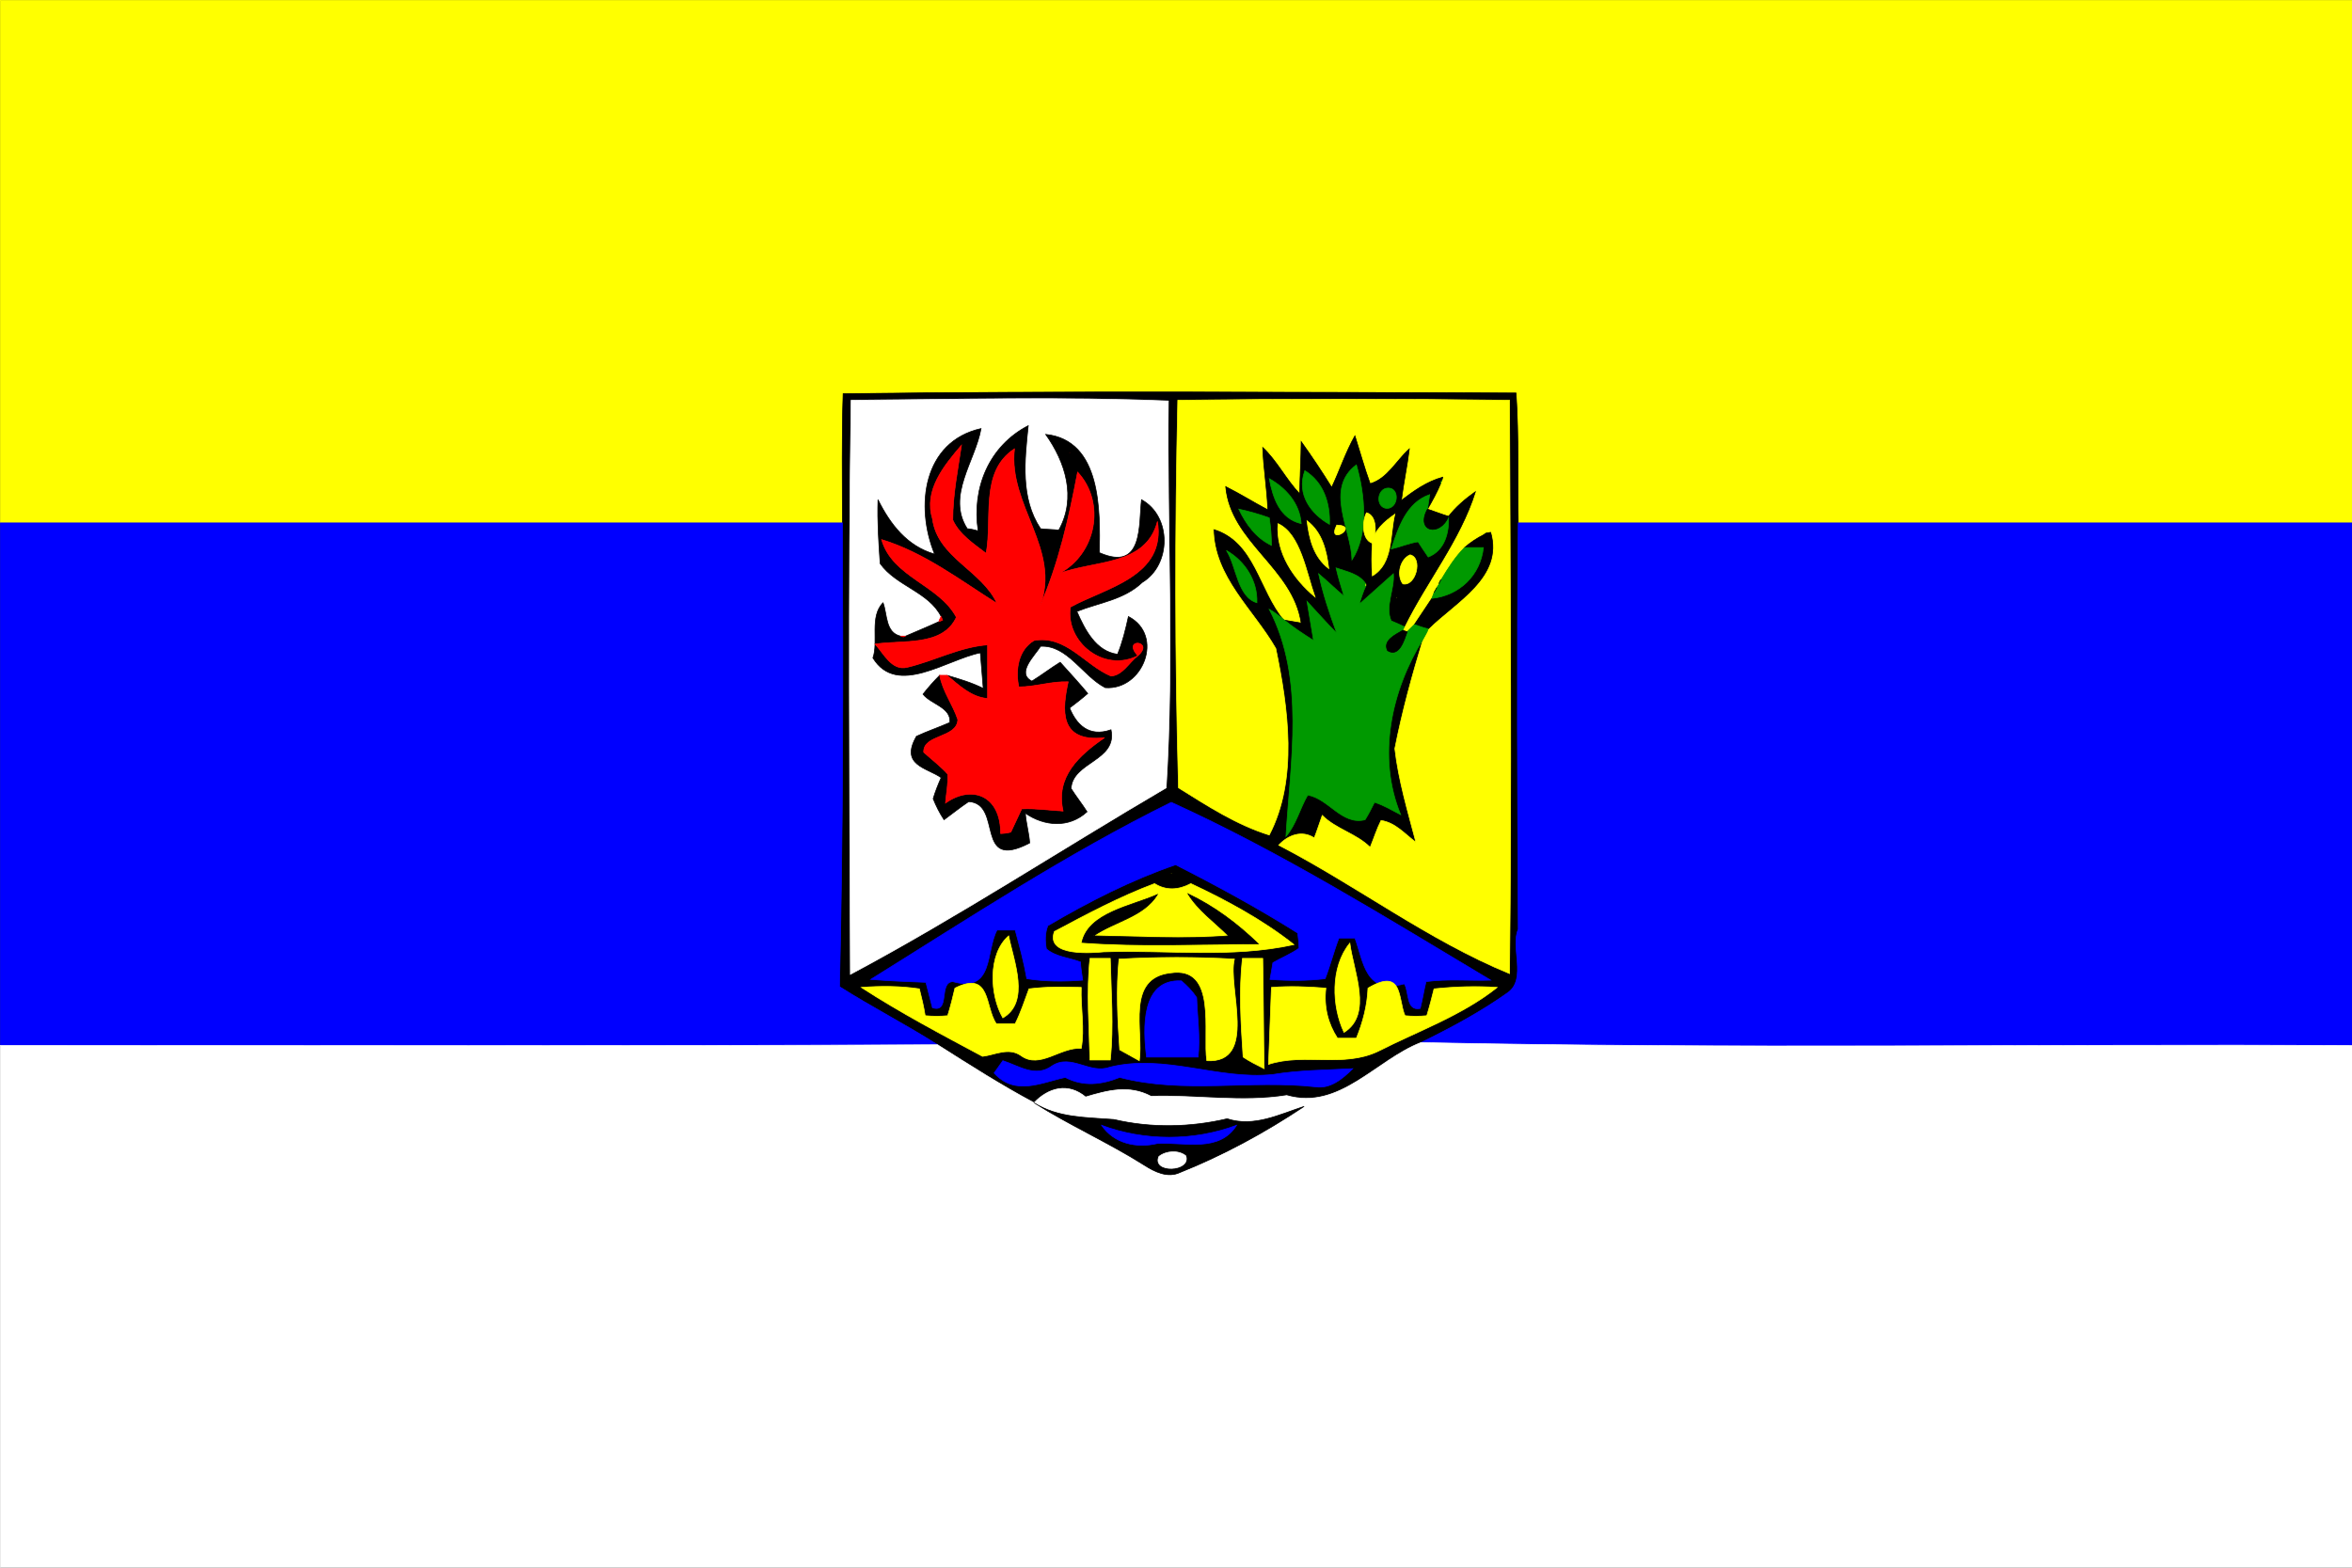 <?xml version="1.0" encoding="UTF-8" standalone="no"?>
<svg
   xmlns:dc="http://purl.org/dc/elements/1.1/"
   xmlns:cc="http://creativecommons.org/ns#"
   xmlns:rdf="http://www.w3.org/1999/02/22-rdf-syntax-ns#"
   xmlns:svg="http://www.w3.org/2000/svg"
   xmlns="http://www.w3.org/2000/svg"
   xmlns:sodipodi="http://sodipodi.sourceforge.net/DTD/sodipodi-0.dtd"
   xmlns:inkscape="http://www.inkscape.org/namespaces/inkscape"
   width="900"
   height="600"
   viewBox="0 0 324 216"
   version="1.0"
   id="svg2"
   sodipodi:version="0.32"
   inkscape:version="0.46"
   sodipodi:docname="Flag_of_Essaouira_province.svg"
   inkscape:output_extension="org.inkscape.output.svg.inkscape">
  <rect x="0" y="0" width="324" height="216" fill="#333333" stroke="none"/>
  <defs
     id="defs113" />
  <sodipodi:namedview
     inkscape:window-height="480"
     inkscape:window-width="640"
     inkscape:pageshadow="2"
     inkscape:pageopacity="0.0"
     guidetolerance="10.0"
     gridtolerance="10.0"
     objecttolerance="10.0"
     borderopacity="1.0"
     bordercolor="#666666"
     pagecolor="#ffffff"
     id="base"
     showgrid="false" />
  <g
     id="g2490"
     transform="matrix(1,0,0,1,4.6858052e-2,4.6842748e-2)">
    <path
       id="path4"
       d="M 0,0 L 324,0 L 324,72 C 285.7,72 247.4,72 209.1,72 C 209,66 209.2,60.1 208.8,54.1 C 178,54 147,53.8 116.1,54.2 C 115.9,60.1 116,66.1 116,72 C 77.3,72 38.7,72 0,72 L 0,0 z"
       style="fill:#ffff00;stroke:#ffff00;stroke-width:0.094" />
    <path
       id="path6"
       d="M 116.1,54.2 C 147,53.8 178,54 208.8,54.1 C 209.2,60.1 209,66 209.1,72 C 208.9,90.7 209,109.4 209.1,128 C 208,130.4 210.3,134.8 207.7,136.7 C 203.9,139.4 199.8,141.6 195.7,143.6 C 189.5,146 184.5,153 177.2,150.9 C 171,151.9 164.7,150.8 158.5,151 C 155.5,149.4 152.5,150.2 149.5,151.1 C 147.1,149.1 144.4,149.8 142.4,151.9 C 137.9,149.5 133.5,146.7 129.1,143.9 C 124.7,141.1 120,138.7 115.6,135.9 C 116.1,114.6 116.1,93.3 116,72 C 116,66.1 115.9,60.1 116.1,54.2 z"
       style="fill:#000000;stroke:#000000;stroke-width:0.094" />
    <path
       id="path8"
       d="M 117.2,55.1 C 131.7,55 146.3,54.6 160.9,55.2 C 160.7,72.9 161.7,90.8 160.6,108.5 C 146.1,117 131.9,126.3 117.1,134.2 C 117,107.8 116.8,81.4 117.2,55.1 z"
       style="fill:#ffffff;stroke:#ffffff;stroke-width:0.094" />
    <path
       id="path10"
       d="M 162.2,55.1 C 177.4,54.9 192.7,54.9 207.9,55.1 C 208,81.4 208.2,107.8 207.9,134.1 C 196.7,129.5 186.9,122 176.1,116.4 C 177.4,115 179.3,114.3 181,115.4 C 181.4,114.4 181.7,113.4 182.1,112.3 C 184,114.2 186.8,114.8 188.7,116.7 C 189.2,115.5 189.6,114.2 190.2,113 C 192.2,113.3 193.5,114.9 195,116 C 193.9,111.8 192.6,107.5 192.1,103.1 C 193.1,98 194.5,92.9 196,88 C 196.2,87.6 196.6,87 196.7,86.6 C 200.4,82.9 207.1,79.5 205.3,73.3 L 204.7,73.4 C 204.6,73.5 204.5,73.5 204.4,73.6 C 203.4,74.1 202.5,74.7 201.7,75.4 C 200.4,76.7 199.4,78.3 198.5,79.8 C 198.4,79.9 198.2,80.2 198.2,80.4 L 197.9,80.9 C 197.8,81.1 197.6,81.4 197.5,81.6 L 197.2,82.4 C 196.4,83.6 195.6,84.8 194.8,86 C 194.5,86.3 194,86.8 193.8,87 L 193.2,86.8 L 193.4,86.3 C 196.5,80 201.1,74.4 203.2,67.7 C 201.8,68.7 200.5,69.8 199.5,71.1 C 198.5,70.8 197.5,70.4 196.6,70.1 C 197.3,68.9 197.9,67.8 198.4,66.6 C 198.4,66.5 198.5,66.2 198.6,66.1 L 198.7,65.7 C 196.5,66.3 194.7,67.6 193,68.9 C 193.3,66.5 193.8,64.2 194.1,61.8 C 192.3,63.4 191.1,65.9 188.7,66.6 C 187.9,64.4 187.3,62.2 186.6,60 C 185.3,62.3 184.5,64.8 183.4,67.1 C 182.1,65 180.7,62.9 179.2,60.8 C 179.2,62.6 179,66.2 179,68 C 177.1,66 175.9,63.5 173.9,61.6 C 174,64.5 174.5,67.3 174.6,70.2 C 172.7,69.2 170.8,68 168.8,67 C 169.5,74.7 178.1,78.2 179.2,85.8 C 178.6,85.7 177.5,85.5 176.9,85.4 C 173.4,81.3 172.9,74.5 167.1,72.8 C 167.2,79.5 172.6,83.9 175.7,89.3 C 177.4,97.5 178.8,107.3 174.8,115 C 170.3,113.6 166.3,111 162.3,108.5 C 161.8,90.7 161.8,72.9 162.2,55.1 z"
       style="fill:#ffff00;stroke:#ffff00;stroke-width:0.094" />
    <path
       id="path12"
       d="M 128.7,76.3 C 126,69.7 127.1,60.8 135.1,59 C 134.3,63.5 130.3,68.3 133.2,72.8 C 133.6,72.8 134.3,73 134.7,73.1 C 133.8,67.2 136.2,61.4 141.6,58.6 C 141.1,63.4 140.5,68.6 143.3,72.8 C 144,72.9 145.2,72.9 145.8,73 C 148.3,68.5 146.7,63.6 144,59.8 C 151.7,60.6 151.5,70.4 151.4,76.1 C 157.5,78.8 156.8,72.2 157.2,68.8 C 161.4,71.1 161.3,77.8 157.3,80.2 C 154.8,82.6 151.3,83 148.3,84.2 C 149.4,86.7 150.9,89.7 153.9,90.1 C 154.6,88.4 155,86.7 155.4,84.9 C 160.4,87.5 157.4,95.1 152.2,94.7 C 149.1,93.1 147,88.8 143.3,89 C 142.5,90.3 139.9,92.7 142.1,93.8 C 143.4,93 144.7,92 146,91.2 C 147,92.3 148.9,94.4 149.8,95.5 C 149,96.2 148.1,96.9 147.3,97.5 C 148.2,99.7 149.9,101.6 153,100.5 C 153.9,104.8 147.7,104.9 147.5,108.6 C 148.2,109.7 149,110.7 149.7,111.8 C 147.2,114.1 143.8,113.8 141.2,112 C 141.3,113.4 141.7,114.7 141.8,116.1 C 134.1,120.1 138.2,110.7 133.4,110.4 C 132.2,111.2 131.1,112.1 130,112.9 C 129.4,112 128.9,111 128.5,110 C 128.8,109 129.2,108 129.6,107.1 C 127.6,105.7 123.9,105.4 126.2,101.4 C 127.7,100.7 129.2,100.2 130.8,99.5 C 131,97.4 128.2,97 127.1,95.6 C 127.8,94.7 128.6,93.8 129.4,93 C 129.8,95.2 131.2,97 131.9,99.1 C 131.8,101.7 127.1,101.1 127.2,103.6 C 128.3,104.6 129.5,105.5 130.5,106.6 C 130.6,108 130.3,109.3 130.2,110.6 C 133.7,108.1 137.8,109.4 137.8,114.8 C 138.2,114.8 138.9,114.7 139.2,114.6 C 139.7,113.5 140.2,112.5 140.7,111.4 C 142.6,111.3 144.5,111.6 146.4,111.7 C 145.3,107 148.6,104 152.1,101.6 C 145.7,102.3 146.3,97.6 147.1,93.9 C 144.8,93.8 142.6,94.6 140.3,94.6 C 139.8,92.3 140.2,89.5 142.4,88.2 C 146.8,87.4 149.4,91.6 153,93.1 C 154.6,93 155.5,91.2 156.7,90.3 C 159.1,88.2 154.4,87.8 156.7,90.3 C 152,92.7 146.7,88.4 147.4,83.6 C 152.3,80.9 160.6,79.4 159.4,71.8 C 157.8,78 150.7,77.1 145.8,79 C 151,76.3 152.3,69.2 148.4,65 C 147.2,71.3 145.8,77.6 143.2,83.5 C 146.2,75.7 138.8,69.6 139.7,61.8 C 134.9,64.9 136.7,71.4 135.8,76.2 C 134.1,74.9 132.1,73.6 131.2,71.6 C 131.2,68.1 131.9,64.7 132.4,61.3 C 130,64.1 127.2,67.5 128.4,71.4 C 129.1,76.8 135.2,78.5 137.3,83.1 C 132.2,79.9 127.3,76.1 121.4,74.3 C 122.9,79.5 129.3,80.5 131.7,85 C 129.8,89.1 124.2,88.1 120.5,88.7 C 121.7,90 122.8,92.4 124.9,91.9 C 128.7,91 132.1,89.1 136,88.8 C 136,90.7 136,94.4 136,96.2 C 133.7,96 132.1,94.4 130.4,93 C 132.1,93.5 133.8,94 135.4,94.8 L 135,89.9 C 130.4,90.8 123.5,96 120.2,90.6 C 121,88.4 119.7,84.9 121.6,83 C 122.2,84.6 121.9,87.1 124,87.6 L 124.4,87.7 L 124.7,87.6 C 126.3,86.9 127.8,86.3 129.3,85.6 L 129.8,85.4 L 129.6,84.9 C 127.9,81.5 123.4,80.7 121.2,77.6 C 121,74.7 120.8,71.8 120.9,68.8 C 122.6,72.2 124.9,75.2 128.7,76.3 z"
       style="fill:#000000;stroke:#000000;stroke-width:0.094" />
    <path
       id="path14"
       d="M 183.4,67.1 C 184.5,64.8 185.3,62.3 186.6,60 C 187.3,62.2 187.9,64.4 188.7,66.6 C 191.1,65.9 192.3,63.4 194.1,61.8 C 193.8,64.2 193.3,66.5 193,68.9 C 194.7,67.6 196.5,66.3 198.7,65.7 L 198.6,66.1 C 198.5,66.2 198.4,66.5 198.4,66.6 C 197.9,67.8 197.3,68.9 196.6,70.1 C 196.7,69.6 196.8,68.6 196.9,68.1 C 193.7,69.2 192.6,72.6 191.6,75.6 C 192.9,75.3 194,74.8 195.3,74.6 C 195.6,75.1 196.3,76.1 196.7,76.7 C 199,75.8 199.6,73.3 199.5,71.1 C 200.5,69.8 201.8,68.7 203.2,67.7 C 201.1,74.4 196.5,80 193.4,86.3 C 193,86.1 192.1,85.7 191.6,85.5 C 190.7,83.5 192.1,81.1 191.9,79 C 190.3,80.4 188.8,81.8 187.2,83.2 C 187.4,82.5 187.8,81.3 188.1,80.7 C 188.1,80.6 188.1,80.4 188.1,80.4 C 187.2,79 185.4,78.7 184,78.2 C 184.3,79.5 184.7,80.8 185.1,82.1 C 183.9,81.1 182.8,80 181.6,79 C 182.2,81.8 183.1,84.5 184.1,87.2 C 182.7,85.8 181.4,84.3 180,82.8 C 180.3,84.6 180.6,86.4 180.9,88.2 C 179.5,87.3 178.1,86.4 176.9,85.4 C 177.5,85.5 178.6,85.7 179.2,85.8 C 178.1,78.2 169.5,74.7 168.8,67 C 170.8,68 172.7,69.2 174.6,70.2 C 174.5,67.3 174,64.5 173.9,61.6 C 175.9,63.5 177.1,66 179,68 C 179,66.2 179.2,62.6 179.2,60.8 C 180.7,62.9 182.1,65 183.4,67.1 z"
       style="fill:#000000;stroke:#000000;stroke-width:0.094" />
    <path
       id="path16"
       d="M 128.4,71.4 C 127.2,67.5 130,64.1 132.4,61.3 C 131.9,64.7 131.2,68.1 131.2,71.6 C 132.1,73.6 134.1,74.9 135.8,76.2 C 136.7,71.4 134.9,64.9 139.7,61.8 C 138.8,69.6 146.2,75.7 143.2,83.5 C 145.8,77.6 147.2,71.3 148.4,65 C 152.3,69.2 151,76.3 145.8,79 C 150.7,77.1 157.8,78 159.4,71.8 C 160.6,79.4 152.3,80.9 147.4,83.6 C 146.7,88.4 152,92.7 156.7,90.3 C 155.5,91.2 154.6,93 153,93.1 C 149.4,91.6 146.8,87.4 142.4,88.2 C 140.2,89.5 139.8,92.3 140.3,94.6 C 142.6,94.6 144.8,93.8 147.1,93.9 C 146.3,97.6 145.7,102.3 152.1,101.6 C 148.6,104 145.3,107 146.4,111.7 C 144.5,111.6 142.6,111.3 140.7,111.4 C 140.2,112.5 139.7,113.5 139.2,114.6 C 138.9,114.7 138.2,114.8 137.8,114.8 C 137.8,109.4 133.7,108.1 130.2,110.6 C 130.3,109.3 130.6,108 130.5,106.6 C 129.5,105.5 128.3,104.6 127.2,103.6 C 127.1,101.1 131.8,101.7 131.9,99.1 C 131.2,97 129.8,95.2 129.4,93 L 130.4,93 C 132.1,94.4 133.7,96 136,96.2 C 136,94.4 136,90.7 136,88.8 C 132.1,89.1 128.7,91 124.9,91.9 C 122.8,92.4 121.7,90 120.5,88.7 C 124.2,88.1 129.8,89.1 131.7,85 C 129.3,80.5 122.9,79.5 121.4,74.3 C 127.3,76.1 132.2,79.9 137.3,83.1 C 135.2,78.5 129.1,76.8 128.4,71.4 z"
       style="fill:#ff0000;stroke:#ff0000;stroke-width:0.094" />
    <path
       id="path18"
       d="M 147.3,62.3 C 147.8,62.8 147.8,62.8 147.3,62.3 z"
       style="fill:#ff0000;stroke:#ff0000;stroke-width:0.094" />
    <path
       id="path20"
       d="M 186.2,77.1 C 186.1,72.9 182.4,67.3 186.8,64 C 188,68.1 188.5,73.6 186.2,77.1 z"
       style="fill:#009900;stroke:#009900;stroke-width:0.094" />
    <path
       id="path22"
       d="M 179.7,64.8 C 182.3,66.4 183.2,69.3 183.1,72.2 C 180.6,70.8 178.5,68.1 179.7,64.8 z"
       style="fill:#009900;stroke:#009900;stroke-width:0.094" />
    <path
       id="path24"
       d="M 174.8,65.9 C 177.1,67.2 179,69.3 179.2,72.1 C 176.2,71.4 175.3,68.5 174.8,65.9 z"
       style="fill:#009900;stroke:#009900;stroke-width:0.094" />
    <path
       id="path26"
       d="M 198.4,66.6 C 198.4,66.5 198.5,66.2 198.6,66.1 C 198.5,66.2 198.4,66.5 198.4,66.6 z"
       style="fill:#009900;stroke:#009900;stroke-width:0.094" />
    <path
       id="path28"
       d="M 191.2,67.2 C 192.8,67.2 192.6,70 191,70 C 189.4,69.9 189.6,67.2 191.2,67.2 z"
       style="fill:#009900;stroke:#009900;stroke-width:0.094" />
    <path
       id="path30"
       d="M 191.6,75.6 C 192.6,72.6 193.7,69.2 196.9,68.1 C 196.8,68.6 196.7,69.6 196.6,70.1 C 194.9,73.2 198.3,74 199.5,71.1 C 199.6,73.3 199,75.8 196.7,76.7 C 196.3,76.1 195.6,75.1 195.3,74.6 C 194,74.8 192.9,75.3 191.6,75.6 z"
       style="fill:#009900;stroke:#009900;stroke-width:0.094" />
    <path
       id="path32"
       d="M 170.6,70.1 C 172,70.4 173.4,70.8 174.8,71.3 C 175,72.6 175.1,73.8 175.1,75.1 C 173,74.1 171.6,72.2 170.6,70.1 z"
       style="fill:#009900;stroke:#009900;stroke-width:0.094" />
    <path
       id="path34"
       d="M 188.2,70.6 C 189.7,71 189.6,73.6 189,74.8 C 187.5,74.3 187.6,71.7 188.2,70.6 z"
       style="fill:#ffff00;stroke:#ffff00;stroke-width:0.094" />
    <path
       id="path36"
       d="M 199.5,71.1 C 198.3,74 194.9,73.2 196.6,70.1 C 197.5,70.4 198.5,70.8 199.5,71.1 z"
       style="fill:#000000;stroke:#000000;stroke-width:0.094" />
    <path
       id="path38"
       d="M 189,74.8 C 189.2,73 190.7,71.8 192.1,70.8 C 191.4,73.7 191.9,77.6 189,79.3 C 188.9,77.8 188.9,76.3 189,74.8 z"
       style="fill:#ffff00;stroke:#ffff00;stroke-width:0.094" />
    <path
       id="path40"
       d="M 0,72 C 38.7,72 77.3,72 116,72 C 116.1,93.3 116.1,114.6 115.6,135.9 C 120,138.7 124.7,141.1 129.1,143.9 C 86.1,144.1 43,144 0,144 L 0,72 z"
       style="fill:#0000ff;stroke:#0000ff;stroke-width:0.094" />
    <path
       id="path42"
       d="M 176,72.1 C 179.1,73.5 179.9,78.8 181.1,82.2 C 178.1,79.7 175.7,76.1 176,72.1 z"
       style="fill:#ffff00;stroke:#ffff00;stroke-width:0.094" />
    <path
       id="path44"
       d="M 180,71.7 C 182.1,73.3 182.7,75.8 183,78.3 C 180.9,76.7 180.3,74.2 180,71.7 z"
       style="fill:#ffff00;stroke:#ffff00;stroke-width:0.094" />
    <path
       id="path46"
       d="M 184.1,72.3 C 187.4,72.4 182.6,75.3 184.1,72.3 z"
       style="fill:#ffff00;stroke:#ffff00;stroke-width:0.094" />
    <path
       id="path48"
       d="M 209.1,72 C 247.4,72 285.7,72 324,72 L 324,144 C 281.2,143.8 238.4,144.5 195.7,143.6 C 199.8,141.6 203.9,139.4 207.7,136.7 C 210.3,134.8 208,130.4 209.1,128 C 209,109.4 208.9,90.7 209.1,72 z"
       style="fill:#0000ff;stroke:#0000ff;stroke-width:0.094" />
    <path
       id="path50"
       d="M 204.4,73.6 C 204.5,73.5 204.6,73.5 204.7,73.4 C 204.6,73.5 204.5,73.5 204.4,73.6 z"
       style="fill:#009900;stroke:#009900;stroke-width:0.094" />
    <path
       id="path52"
       d="M 204.7,73.4 L 205.3,73.3 C 207.1,79.5 200.4,82.9 196.7,86.6 C 196.2,86.5 195.3,86.2 194.8,86 C 195.6,84.8 196.4,83.6 197.2,82.4 C 201,82 203.9,79.2 204.3,75.4 C 203.7,75.4 202.4,75.4 201.7,75.4 C 202.5,74.7 203.4,74.1 204.4,73.6 C 204.5,73.5 204.6,73.5 204.7,73.4 z"
       style="fill:#000000;stroke:#000000;stroke-width:0.094" />
    <path
       id="path54"
       d="M 201.7,75.4 C 202.4,75.4 203.7,75.4 204.3,75.4 C 203.9,79.2 201,82 197.2,82.4 L 197.5,81.6 C 197.6,81.4 197.8,81.1 197.9,80.9 L 198.2,80.4 C 198.2,80.2 198.4,79.9 198.5,79.8 C 199.4,78.3 200.4,76.7 201.7,75.4 z"
       style="fill:#009900;stroke:#009900;stroke-width:0.094" />
    <path
       id="path56"
       d="M 168.9,75.8 C 171.5,77.3 173.2,80 173.1,83 C 170.4,82.2 170.3,78 168.9,75.8 z"
       style="fill:#009900;stroke:#009900;stroke-width:0.094" />
    <path
       id="path58"
       d="M 194.2,76.4 C 196,76.8 195,80.8 193.2,80.4 C 192.3,79.2 192.8,77 194.2,76.4 z"
       style="fill:#ffff00;stroke:#ffff00;stroke-width:0.094" />
    <path
       id="path60"
       d="M 184,78.2 C 185.4,78.7 187.2,79 188.1,80.4 L 188.1,80.7 C 187.8,81.3 187.4,82.5 187.2,83.2 C 188.8,81.8 190.3,80.4 191.9,79 C 192.1,81.1 190.7,83.5 191.6,85.5 C 192.1,85.7 193,86.1 193.4,86.3 L 193.2,86.8 C 192.2,87.4 190.4,88.2 191.1,89.6 C 192.7,90.6 193.4,88.1 193.8,87 C 194,86.8 194.5,86.3 194.8,86 C 195.3,86.2 196.2,86.5 196.7,86.6 C 196.6,87 196.2,87.6 196,88 C 191.6,95.1 189.6,104.2 192.9,112.2 C 191.7,111.6 190.6,110.9 189.3,110.5 C 188.9,111.3 188.5,112.1 188,112.9 C 184.8,113.7 183,110 180.1,109.5 C 179,111.4 178.5,113.6 177.1,115.2 C 177.7,104.8 179.8,93.6 174.8,83.9 C 175.4,84.2 176.4,85 176.9,85.4 C 178.1,86.4 179.5,87.3 180.9,88.2 C 180.6,86.4 180.3,84.6 180,82.8 C 181.4,84.3 182.7,85.8 184.1,87.2 C 183.1,84.5 182.2,81.8 181.6,79 C 182.8,80 183.9,81.1 185.1,82.1 C 184.7,80.8 184.3,79.5 184,78.2 z"
       style="fill:#009900;stroke:#009900;stroke-width:0.094" />
    <path
       id="path62"
       d="M 198.2,80.4 C 198.2,80.2 198.4,79.9 198.5,79.8 C 198.4,79.9 198.2,80.2 198.2,80.4 z"
       style="fill:#000000;stroke:#000000;stroke-width:0.094" />
    <path
       id="path64"
       d="M 188.1,80.4 C 188.1,80.4 188.1,80.6 188.1,80.7 L 188.1,80.4 z"
       style="fill:#ffff00;stroke:#ffff00;stroke-width:0.094" />
    <path
       id="path66"
       d="M 197.5,81.6 C 197.6,81.4 197.8,81.1 197.9,80.9 C 197.8,81.1 197.6,81.4 197.5,81.6 z"
       style="fill:#000000;stroke:#000000;stroke-width:0.094" />
    <path
       id="path68"
       d="M 192.3,82.3 C 192.8,82.8 192.8,82.8 192.3,82.3 z"
       style="fill:#ffff00;stroke:#ffff00;stroke-width:0.094" />
    <path
       id="path70"
       d="M 129.3,85.6 C 129.3,85.4 129.5,85.1 129.6,84.9 L 129.8,85.4 L 129.3,85.6 z"
       style="fill:#ff0000;stroke:#ff0000;stroke-width:0.094" />
    <path
       id="path72"
       d="M 124,87.6 C 124.2,87.6 124.6,87.6 124.7,87.6 L 124.4,87.7 L 124,87.6 z"
       style="fill:#ff0000;stroke:#ff0000;stroke-width:0.094" />
    <path
       id="path74"
       d="M 191.1,89.6 C 190.4,88.2 192.2,87.4 193.2,86.8 L 193.8,87 C 193.4,88.1 192.7,90.6 191.1,89.6 z"
       style="fill:#000000;stroke:#000000;stroke-width:0.094" />
    <path
       id="path76"
       d="M 156.7,90.3 C 159.1,88.2 154.4,87.8 156.7,90.3 z"
       style="fill:#ff0000;stroke:#ff0000;stroke-width:0.094" />
    <path
       id="path78"
       d="M 161.3,110.5 C 176.5,117.4 190.9,126.4 205.3,135 C 202.3,135.1 199.4,134.8 196.4,135.2 C 196.1,136.4 195.9,137.7 195.6,138.9 C 193.6,139.3 194.1,136.6 193.4,135.5 C 188,137.1 187.8,132.4 186.6,129.2 C 186,129.2 185,129.2 184.4,129.2 C 183.7,131 183.2,133 182.5,134.8 C 180,135.1 177.5,135.1 174.9,134.9 C 175,134.4 175.2,133.2 175.3,132.6 C 176.5,131.9 177.8,131.4 178.9,130.6 C 178.9,130.1 178.8,129 178.7,128.5 C 173.3,125.1 167.6,122 161.9,119.1 C 155.8,121.2 149.9,124.2 144.3,127.5 C 143.9,128.5 143.9,129.6 144.1,130.7 C 145.4,131.8 147.2,131.9 148.8,132.5 C 148.8,133.1 149,134.3 149.1,135 C 146.5,135.2 143.9,135.2 141.4,134.8 C 141,132.5 140.4,130.3 139.8,128.1 C 139.1,128.1 137.9,128.1 137.3,128.1 C 135.7,131.1 136.9,136.8 131.2,135.2 C 129.2,135.3 130.9,139.6 128.4,138.8 C 128.1,137.6 127.8,136.5 127.5,135.3 C 124.9,135.2 122.4,135.1 119.9,134.9 C 133.4,126.5 146.9,117.6 161.3,110.5 z"
       style="fill:#0000ff;stroke:#0000ff;stroke-width:0.094" />
    <path
       id="path80"
       d="M 161.3,120.3 C 161.8,120.8 161.8,120.8 161.3,120.3 z"
       style="fill:#ffff00;stroke:#ffff00;stroke-width:0.094" />
    <path
       id="path82"
       d="M 159,121.7 C 160.6,122.7 162.3,122.6 164,121.7 C 168.9,124 173.9,126.7 178.2,130.1 C 169.6,132 160.7,130.8 152,131.1 C 150.8,131.2 143.9,131.9 145.2,128.3 C 149.7,125.9 154.2,123.5 159,121.7 z"
       style="fill:#ffff00;stroke:#ffff00;stroke-width:0.094" />
    <path
       id="path84"
       d="M 149,129.8 C 149.9,125.7 155.8,124.8 159.4,123.2 C 157.5,126.3 153.5,126.9 150.6,128.9 C 156.8,129 163,129.4 169.2,128.9 C 167.3,127 165,125.4 163.6,123.1 C 167.2,124.8 170.4,127.2 173.3,130 C 165.2,130 157.1,130.4 149,129.8 z"
       style="fill:#000000;stroke:#000000;stroke-width:0.094" />
    <path
       id="path86"
       d="M 138.1,140.2 C 136.3,137.1 136,131.4 138.9,128.9 C 139.6,132.4 141.9,138 138.1,140.2 z"
       style="fill:#ffff00;stroke:#ffff00;stroke-width:0.094" />
    <path
       id="path88"
       d="M 185.1,142.2 C 183.4,138.6 183.2,133.2 185.9,129.9 C 186.4,133.8 189.1,139.7 185.1,142.2 z"
       style="fill:#ffff00;stroke:#ffff00;stroke-width:0.094" />
    <path
       id="path90"
       d="M 150.1,132 C 150.8,132 152.2,132 152.9,132 C 153,136.6 153.4,141.3 152.9,146 C 152.2,146 150.8,146 150.1,146 C 150,141.3 149.6,136.7 150.1,132 z"
       style="fill:#ffff00;stroke:#ffff00;stroke-width:0.094" />
    <path
       id="path92"
       d="M 154.1,132.1 C 159.4,131.8 164.7,131.8 170,132.1 C 169,135.9 173.3,146.5 166.2,146.1 C 165.6,142.3 167.7,133 161.2,134 C 155,134.7 157.5,142 156.9,146.1 C 156,145.6 155.1,145.1 154.2,144.6 C 153.9,140.4 153.7,136.2 154.1,132.1 z"
       style="fill:#ffff00;stroke:#ffff00;stroke-width:0.094" />
    <path
       id="path94"
       d="M 171.1,132 C 171.8,132 173.2,132 173.9,132 C 174,135.8 174,143.4 174.1,147.2 C 173.1,146.7 172.1,146.2 171.2,145.6 C 170.9,141.1 170.6,136.5 171.1,132 z"
       style="fill:#ffff00;stroke:#ffff00;stroke-width:0.094" />
    <path
       id="path96"
       d="M 157.9,145.6 C 157.4,141.7 157.1,134.8 162.7,135.1 C 163.5,135.8 164.2,136.5 164.8,137.4 C 164.9,140.1 165.3,142.9 165,145.6 C 162.6,145.6 160.3,145.6 157.9,145.6 z"
       style="fill:#0000ff;stroke:#0000ff;stroke-width:0.094" />
    <path
       id="path98"
       d="M 118.6,136 C 121.3,135.8 123.9,135.8 126.6,136.2 C 126.9,137.4 127.2,138.6 127.4,139.9 C 128.5,140 129.5,140 130.5,139.9 C 130.9,138.6 131.2,137.4 131.5,136.1 C 136.5,133.6 135.6,138.7 137.2,141 C 137.9,141 139.1,141 139.8,141 C 140.6,139.4 141.1,137.8 141.7,136.2 C 144.1,135.9 146.5,135.9 148.9,136 C 148.8,138.8 149.4,141.7 148.9,144.4 C 146,144.2 143.2,147.3 140.6,145.4 C 138.9,144.2 137,145.3 135.3,145.5 C 129.7,142.5 124,139.5 118.6,136 z"
       style="fill:#ffff00;stroke:#ffff00;stroke-width:0.094" />
    <path
       id="path100"
       d="M 175.1,136 C 177.6,135.8 180.1,135.9 182.6,136.1 C 182.3,138.7 182.9,141 184.2,143 C 184.9,143 186.2,143 186.8,143 C 187.7,140.8 188.3,138.5 188.4,136.1 C 193.3,133.2 192.5,137.6 193.5,139.9 C 194.5,140 195.5,140 196.5,139.9 C 196.9,138.6 197.2,137.4 197.5,136.2 C 200.4,135.9 203.3,135.8 206.2,136 C 201.3,139.9 195.3,142 189.8,144.8 C 185,147.1 179.6,145 174.7,146.6 C 174.8,144 175,138.7 175.1,136 z"
       style="fill:#ffff00;stroke:#ffff00;stroke-width:0.094" />
    <path
       id="path102"
       d="M 0,144 C 43,144 86.1,144.1 129.1,143.9 C 133.5,146.7 137.9,149.5 142.4,151.9 C 147.3,155 152.7,157.4 157.6,160.5 C 159,161.4 160.8,162.3 162.5,161.5 C 168.5,159.1 174.2,156 179.6,152.4 C 176.2,153.5 172.7,155.3 169,154.1 C 163.9,155.3 158.5,155.4 153.4,154.2 C 149.6,153.9 145.7,154 142.4,151.9 C 144.4,149.8 147.1,149.1 149.5,151.1 C 152.5,150.2 155.5,149.4 158.5,151 C 164.7,150.8 171,151.9 177.2,150.9 C 184.5,153 189.5,146 195.7,143.6 C 238.4,144.5 281.2,143.8 324,144 L 324,216 L 0,216 L 0,144 z"
       style="fill:#ffffff;stroke:#ffffff;stroke-width:0.094" />
    <path
       id="path104"
       d="M 138.1,146.1 C 140.3,146.8 142.6,148.5 144.9,146.8 C 147.5,145.1 150.1,148 152.8,147 C 160.4,145.1 167.8,148.8 175.3,148 C 178.9,147.4 182.6,147.4 186.3,147.2 C 184.9,148.6 183.2,150 181.2,149.7 C 172.2,148.7 163,150.7 154.2,148.4 C 151.7,149.4 149.2,149.7 146.7,148.4 C 143.4,149.1 139.8,151 136.9,147.8 C 137.2,147.4 137.8,146.5 138.1,146.1 z"
       style="fill:#0000ff;stroke:#0000ff;stroke-width:0.094" />
    <path
       id="path106"
       d="M 142.4,151.9 C 145.7,154 149.6,153.9 153.4,154.2 C 158.5,155.4 163.9,155.3 169,154.1 C 172.7,155.3 176.2,153.5 179.6,152.4 C 174.2,156 168.5,159.1 162.5,161.5 C 160.8,162.3 159,161.4 157.6,160.5 C 152.7,157.4 147.3,155 142.4,151.9 z"
       style="fill:#000000;stroke:#000000;stroke-width:0.094" />
    <path
       id="path108"
       d="M 151.7,155 C 157.6,157.2 164.4,157.2 170.3,155 C 167.9,158.8 163.2,157.3 159.4,157.5 C 156.5,158.2 153.4,157.5 151.7,155 z"
       style="fill:#0000ff;stroke:#0000ff;stroke-width:0.094" />
    <path
       id="path110"
       d="M 159.6,159.3 C 160.6,158.5 162.3,158.4 163.3,159.2 C 164.1,161.4 158.6,161.6 159.6,159.3 z"
       style="fill:#ffffff;stroke:#ffffff;stroke-width:0.094" />
  </g>
</svg>
